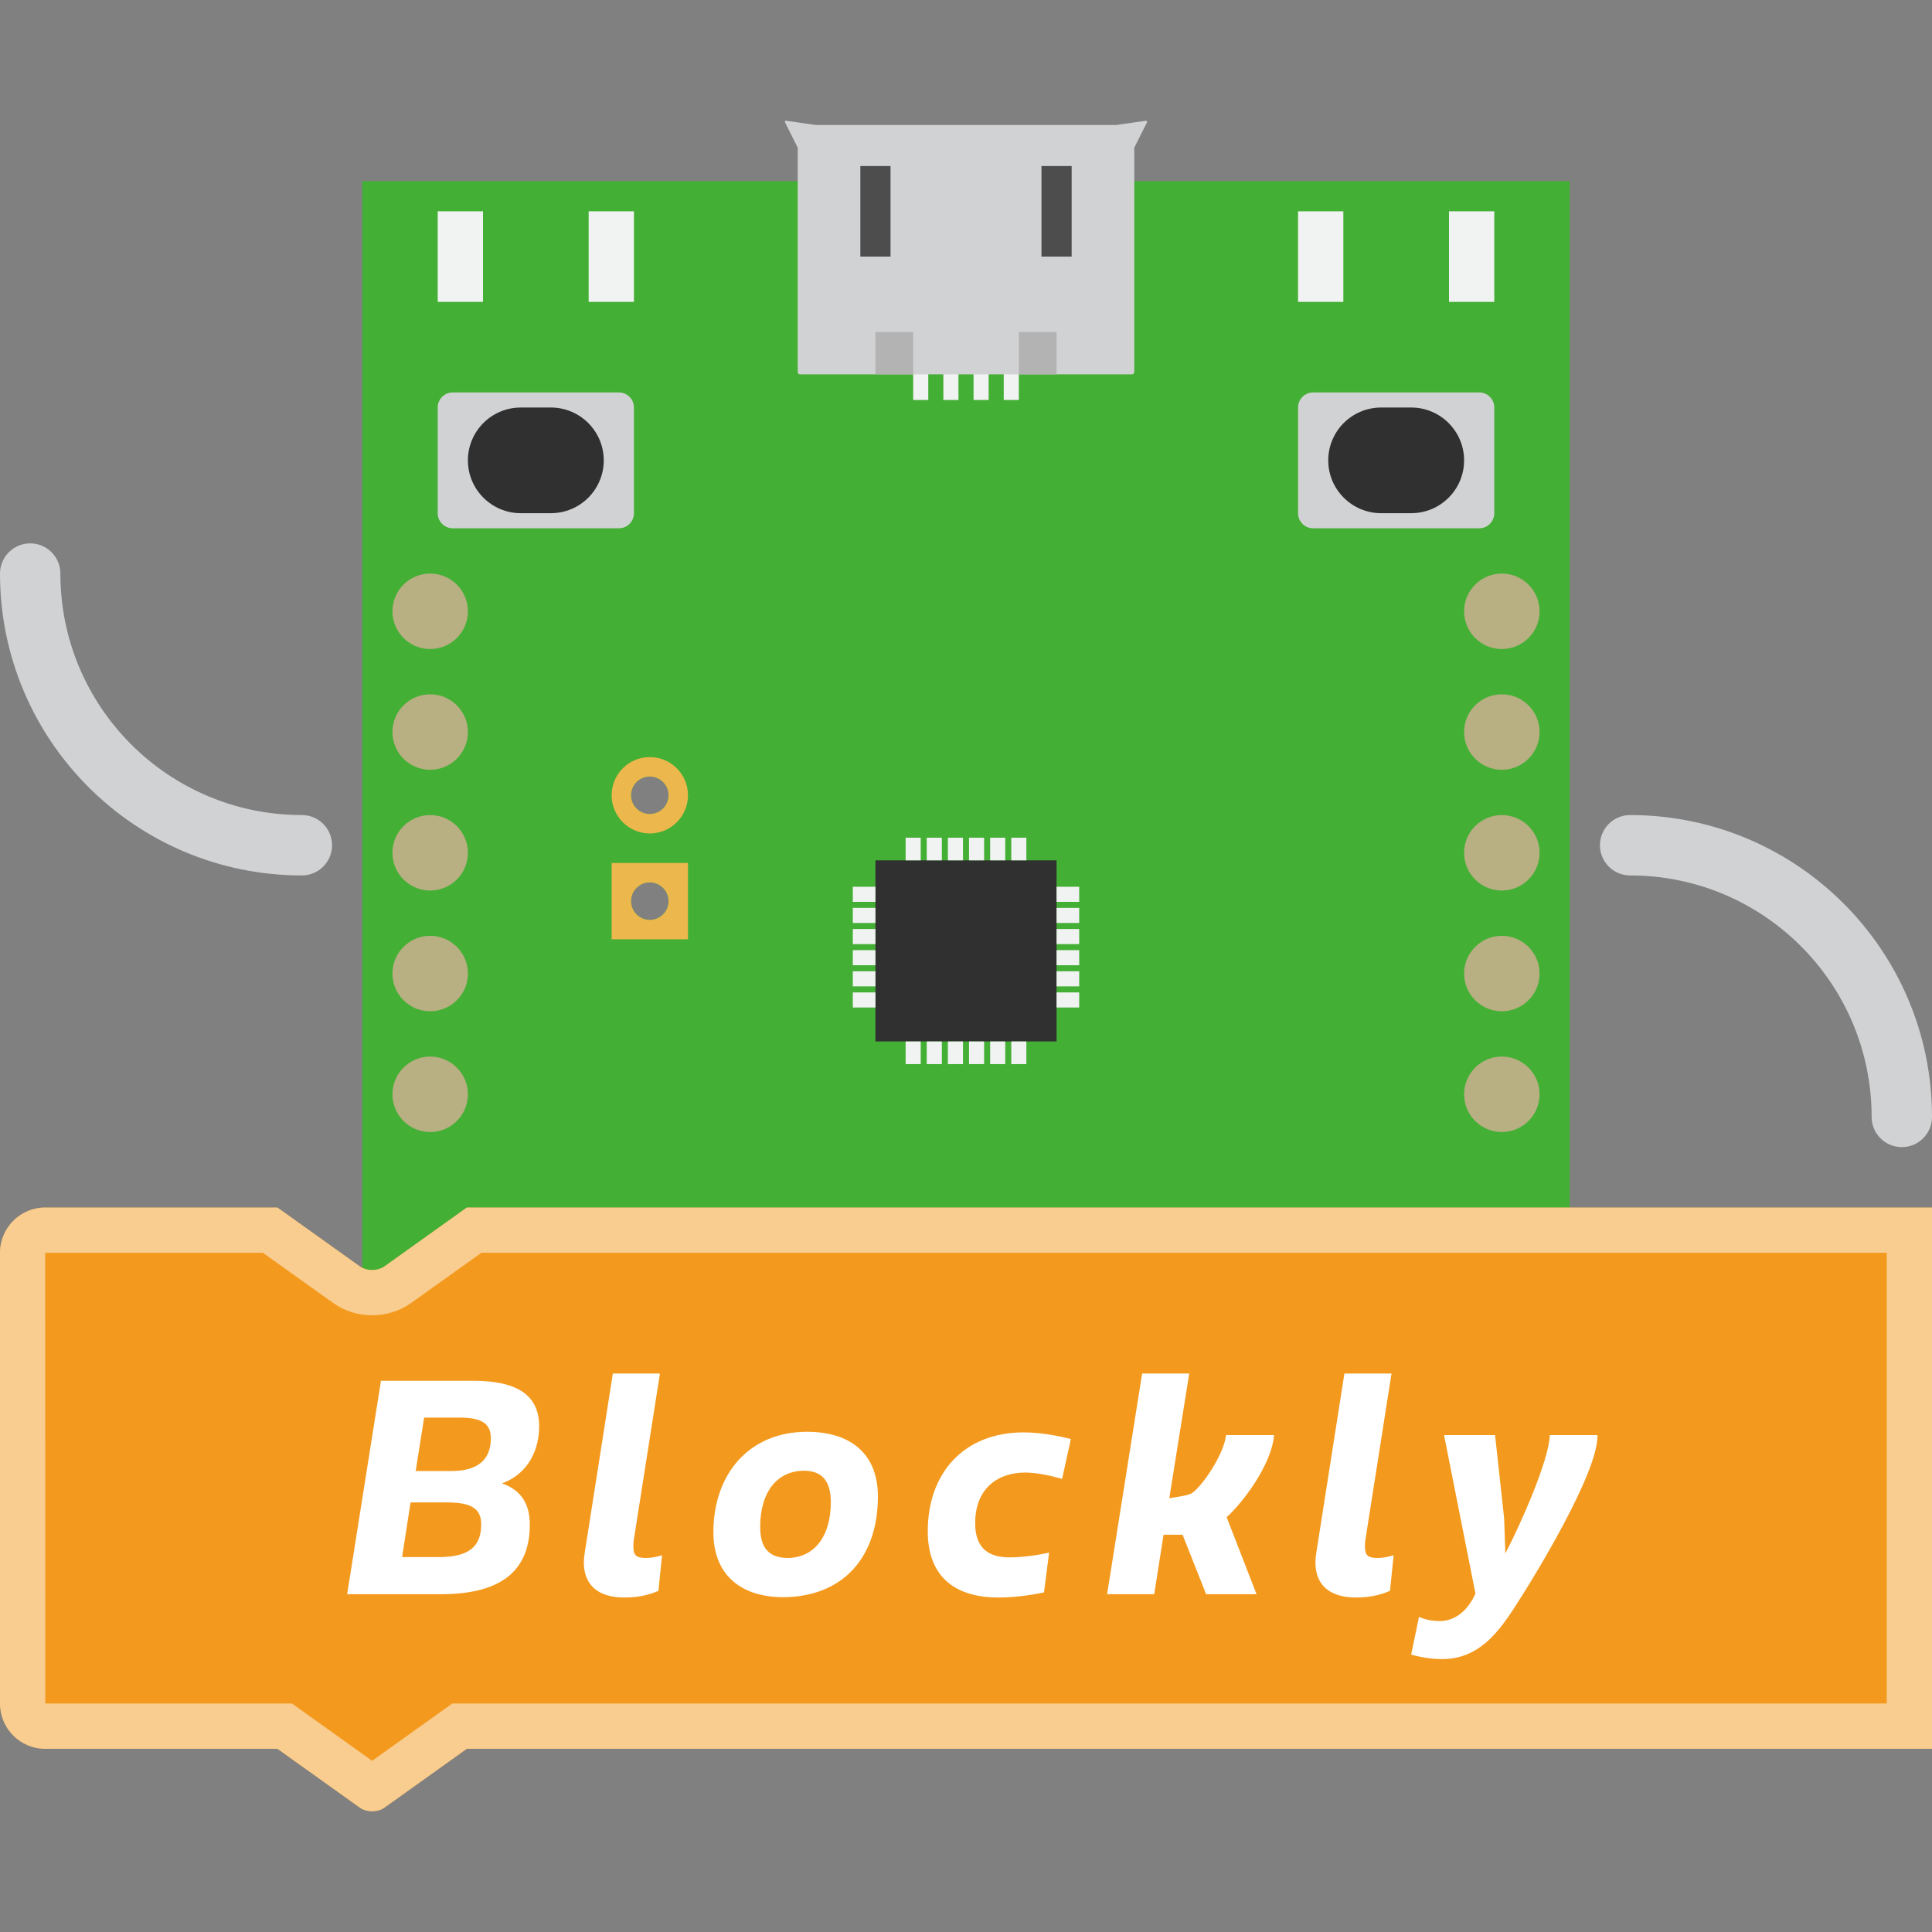 <?xml version="1.0" encoding="UTF-8"?>
<svg width="128px" height="128px" viewBox="0 0 128 128" version="1.1" xmlns="http://www.w3.org/2000/svg" xmlns:xlink="http://www.w3.org/1999/xlink">
    <rect x="0" y="0" width="128" height="128" fill="#808080" stroke="none"/>
    <!-- Generator: Sketch 43.2 (39069) - http://www.bohemiancoding.com/sketch -->
    <title>03_final_128</title>
    <desc>Created with Sketch.</desc>
    <defs></defs>
    <g id="Page-1" stroke="none" stroke-width="1" fill="none" fill-rule="evenodd">
        <g id="03_final_128">
            <g id="7697">
                <rect id="bounds" x="0" y="0" width="128" height="128"></rect>
                <g id="hands" transform="translate(0, 36)" fill-rule="nonzero" fill="#D1D2D3">
                    <path d="M0,2 C0,13.046 8.954,22 20,22 C21.105,22 22,21.105 22,20 C22,18.895 21.105,18 20,18 C11.163,18 4,10.837 4,2 C4,0.895 3.105,0 2,0 C0.895,0 0,0.895 0,2 Z" id="Oval-2"></path>
                    <path d="M128,38 C128,26.954 119.046,18 108,18 C106.895,18 106,18.895 106,20 C106,21.105 106.895,22 108,22 C116.837,22 124,29.163 124,38 C124,39.105 124.895,40 126,40 C127.105,40 128,39.105 128,38 Z" id="Oval-2"></path>
                </g>
                <g id="platform" transform="translate(24, 8)">
                    <g id="bg" transform="translate(0, 4)">
                        <path d="M0,74 L0,0 L80,0 L80,74 L0,74 Z M17.81,47.703 C17.81,48.388 18.366,48.944 19.051,48.944 C19.737,48.944 20.293,48.388 20.293,47.703 C20.293,47.017 19.737,46.463 19.051,46.463 C18.366,46.463 17.81,47.017 17.81,47.703 Z M17.81,40.688 C17.81,41.375 18.366,41.929 19.051,41.929 C19.737,41.929 20.293,41.375 20.293,40.688 C20.293,40.003 19.737,39.448 19.051,39.448 C18.366,39.448 17.81,40.003 17.81,40.688 Z" id="Combined-Shape" fill="#44AF35"></path>
                        <g id="Group-6" transform="translate(16.216, 38.081)" fill="#ECB74D">
                            <path d="M1.594,2.607 C1.594,1.922 2.15,1.367 2.835,1.367 C3.521,1.367 4.076,1.922 4.076,2.607 C4.076,3.294 3.521,3.848 2.835,3.848 C2.15,3.848 1.594,3.294 1.594,2.607 M5.365,2.607 C5.365,1.21 4.232,0.078 2.835,0.078 C1.437,0.078 0.306,1.21 0.306,2.607 C0.306,4.005 1.437,5.137 2.835,5.137 C4.232,5.137 5.365,4.005 5.365,2.607" id="Fill-334"></path>
                            <path d="M1.594,9.622 C1.594,8.936 2.15,8.382 2.835,8.382 C3.521,8.382 4.076,8.936 4.076,9.622 C4.076,10.307 3.521,10.863 2.835,10.863 C2.15,10.863 1.594,10.307 1.594,9.622 L1.594,9.622 Z M0.306,12.151 L5.365,12.151 L5.365,7.092 L0.306,7.092 L0.306,12.151 Z" id="Fill-336"></path>
                        </g>
                    </g>
                    <g id="usb" transform="translate(28, 0)">
                        <g id="Group-25" transform="translate(8.5, 16)" fill="#F1F2F2">
                            <rect id="Rectangle-5" x="0" y="0" width="1" height="2.5"></rect>
                            <rect id="Rectangle-5" x="2" y="0" width="1" height="2.5"></rect>
                            <rect id="Rectangle-5" x="4" y="0" width="1" height="2.5"></rect>
                            <rect id="Rectangle-5" x="6" y="0" width="1" height="2.5"></rect>
                        </g>
                        <path d="M23.904,0.002 L21.943,0.281 L12,0.281 L2.057,0.281 L0.096,0.002 C0.014,-0.01 -0.022,0.041 0.014,0.115 L0.851,1.783 L0.851,16.65 C0.851,16.733 0.919,16.801 1.001,16.801 L12,16.801 L22.999,16.801 C23.082,16.801 23.15,16.733 23.15,16.65 L23.15,1.783 L23.986,0.115 C24.023,0.041 23.986,-0.01 23.904,0.002" id="Fill-30" fill="#D1D2D3"></path>
                        <g id="Group-24" transform="translate(6, 14)" fill="#B3B3B3">
                            <path d="M12,2.801 L9.5,2.801 L9.5,0 L12,0 L12,2.801 Z" id="Combined-Shape"></path>
                            <path d="M2.5,2.801 L-4.4408921e-16,2.801 L0,0 L2.5,0 L2.5,2.801 Z" id="Combined-Shape"></path>
                        </g>
                        <g id="Group-22" transform="translate(5, 3)" fill="#4D4D4D">
                            <g id="Group-23">
                                <rect id="Rectangle-6" x="0" y="0" width="2" height="6"></rect>
                                <rect id="Rectangle-6" x="12" y="0" width="2" height="6"></rect>
                            </g>
                        </g>
                    </g>
                    <g id="led" transform="translate(5, 6)" fill="#F1F2F2">
                        <polygon id="Fill-24" points="0 6 3 6 3 0 0 0"></polygon>
                        <polygon id="Fill-24" points="10 6 13 6 13 0 10 0"></polygon>
                        <polygon id="Fill-24" points="57 6 60 6 60 0 57 0"></polygon>
                        <polygon id="Fill-24" points="67 6 70 6 70 0 67 0"></polygon>
                    </g>
                    <g id="btn" transform="translate(5, 18)">
                        <path d="M0,0.998 C0,0.447 0.447,0 0.999,0 L12.001,0 C12.553,0 13,0.446 13,0.998 L13,8.002 C13,8.553 12.553,9 12.001,9 L0.999,9 C0.447,9 0,8.554 0,8.002 L0,0.998 Z" id="Combined-Shape" fill="#D1D2D3"></path>
                        <path d="M2,4.5 C2,2.567 3.568,1 5.505,1 L7.495,1 C9.431,1 11,2.571 11,4.5 C11,6.433 9.432,8 7.495,8 L5.505,8 C3.569,8 2,6.429 2,4.5 Z" id="Combined-Shape" fill="#303030"></path>
                    </g>
                    <g id="btn" transform="translate(62, 18)">
                        <path d="M0,0.998 C0,0.447 0.447,0 0.999,0 L12.001,0 C12.553,0 13,0.446 13,0.998 L13,8.002 C13,8.553 12.553,9 12.001,9 L0.999,9 C0.447,9 0,8.554 0,8.002 L0,0.998 Z" id="Combined-Shape" fill="#D1D2D3"></path>
                        <path d="M2,4.5 C2,2.567 3.568,1 5.505,1 L7.495,1 C9.431,1 11,2.571 11,4.5 C11,6.433 9.432,8 7.495,8 L5.505,8 C3.569,8 2,6.429 2,4.5 Z" id="Combined-Shape" fill="#303030"></path>
                    </g>
                    <g id="pin" transform="translate(2, 30)" fill="#B8AF82">
                        <g id="Group-3">
                            <path d="M5,2.5 C5,1.119 3.88,0 2.5,0 C1.12,0 0,1.119 0,2.5 C0,3.88 1.12,5 2.5,5 C3.88,5 5,3.88 5,2.5" id="Fill-178"></path>
                            <path d="M5,10.5 C5,9.119 3.88,8 2.5,8 C1.12,8 0,9.119 0,10.5 C0,11.88 1.12,13 2.5,13 C3.88,13 5,11.88 5,10.5" id="Fill-178"></path>
                            <path d="M5,18.5 C5,17.119 3.88,16 2.5,16 C1.12,16 0,17.119 0,18.5 C0,19.88 1.12,21 2.5,21 C3.88,21 5,19.88 5,18.5" id="Fill-178"></path>
                            <path d="M5,26.5 C5,25.119 3.88,24 2.5,24 C1.12,24 0,25.119 0,26.5 C0,27.88 1.12,29 2.5,29 C3.88,29 5,27.88 5,26.5" id="Fill-178"></path>
                            <path d="M5,34.5 C5,33.119 3.88,32 2.5,32 C1.12,32 0,33.119 0,34.5 C0,35.88 1.12,37 2.5,37 C3.88,37 5,35.88 5,34.5" id="Fill-178"></path>
                        </g>
                        <g id="Group-3" transform="translate(71, 0)">
                            <path d="M5,2.5 C5,1.119 3.88,0 2.5,0 C1.12,0 0,1.119 0,2.5 C0,3.88 1.12,5 2.5,5 C3.88,5 5,3.88 5,2.5" id="Fill-178"></path>
                            <path d="M5,10.5 C5,9.119 3.88,8 2.5,8 C1.12,8 0,9.119 0,10.5 C0,11.88 1.12,13 2.5,13 C3.88,13 5,11.88 5,10.5" id="Fill-178"></path>
                            <path d="M5,18.5 C5,17.119 3.88,16 2.5,16 C1.12,16 0,17.119 0,18.5 C0,19.88 1.12,21 2.5,21 C3.88,21 5,19.88 5,18.5" id="Fill-178"></path>
                            <path d="M5,26.5 C5,25.119 3.88,24 2.5,24 C1.12,24 0,25.119 0,26.5 C0,27.88 1.12,29 2.5,29 C3.88,29 5,27.88 5,26.5" id="Fill-178"></path>
                            <path d="M5,34.5 C5,33.119 3.88,32 2.5,32 C1.12,32 0,33.119 0,34.5 C0,35.88 1.12,37 2.5,37 C3.88,37 5,35.88 5,34.5" id="Fill-178"></path>
                        </g>
                    </g>
                    <g id="chip" transform="translate(32, 47)">
                        <polygon id="Fill-324" fill="#303030" points="2 13.999 14 13.999 14 2 2 2"></polygon>
                        <g id="Group-15" transform="translate(4, 0.5)" fill="#F1F2F2">
                            <polygon id="Fill-24" points="0 1.5 1 1.5 1 0 0 0"></polygon>
                            <polygon id="Fill-24" points="1.4 1.5 2.4 1.5 2.4 0 1.4 0"></polygon>
                            <polygon id="Fill-24" points="2.8 1.5 3.8 1.5 3.8 0 2.8 0"></polygon>
                            <polygon id="Fill-24" points="4.2 1.5 5.2 1.5 5.2 0 4.2 0"></polygon>
                            <polygon id="Fill-24" points="5.6 1.5 6.6 1.5 6.6 0 5.6 0"></polygon>
                            <polygon id="Fill-24" points="7 1.5 8 1.5 8 0 7 0"></polygon>
                        </g>
                        <g id="Group-15" transform="translate(14.75, 7.75) rotate(90) translate(-14.75, -7.75) translate(10.75, 7)" fill="#F1F2F2">
                            <polygon id="Fill-24" points="0 1.5 1 1.5 1 0 0 0"></polygon>
                            <polygon id="Fill-24" points="1.4 1.5 2.4 1.5 2.4 0 1.4 0"></polygon>
                            <polygon id="Fill-24" points="2.8 1.5 3.8 1.5 3.8 0 2.8 0"></polygon>
                            <polygon id="Fill-24" points="4.2 1.5 5.2 1.5 5.2 0 4.2 0"></polygon>
                            <polygon id="Fill-24" points="5.6 1.5 6.6 1.5 6.6 0 5.6 0"></polygon>
                            <polygon id="Fill-24" points="7 1.5 8 1.5 8 0 7 0"></polygon>
                        </g>
                        <g id="Group-15" transform="translate(1.25, 7.75) rotate(90) translate(-1.25, -7.75) translate(-2.75, 7)" fill="#F1F2F2">
                            <polygon id="Fill-24" points="0 1.5 1 1.5 1 0 0 0"></polygon>
                            <polygon id="Fill-24" points="1.4 1.5 2.4 1.5 2.4 0 1.4 0"></polygon>
                            <polygon id="Fill-24" points="2.8 1.5 3.8 1.5 3.8 0 2.8 0"></polygon>
                            <polygon id="Fill-24" points="4.2 1.5 5.2 1.5 5.2 0 4.2 0"></polygon>
                            <polygon id="Fill-24" points="5.6 1.5 6.6 1.5 6.6 0 5.6 0"></polygon>
                            <polygon id="Fill-24" points="7 1.5 8 1.5 8 0 7 0"></polygon>
                        </g>
                        <g id="Group-15" transform="translate(4, 14)" fill="#F1F2F2">
                            <polygon id="Fill-24" points="0 1.5 1 1.5 1 0 0 0"></polygon>
                            <polygon id="Fill-24" points="1.4 1.5 2.4 1.5 2.4 0 1.4 0"></polygon>
                            <polygon id="Fill-24" points="2.8 1.5 3.8 1.5 3.8 0 2.8 0"></polygon>
                            <polygon id="Fill-24" points="4.2 1.5 5.2 1.5 5.2 0 4.2 0"></polygon>
                            <polygon id="Fill-24" points="5.6 1.5 6.6 1.5 6.6 0 5.6 0"></polygon>
                            <polygon id="Fill-24" points="7 1.5 8 1.5 8 0 7 0"></polygon>
                        </g>
                    </g>
                </g>
                <g id="logo" transform="translate(0, 80)">
                    <path d="M18.379,35.862 L2.994,35.862 C1.34,35.862 0,34.522 0,32.866 L0,2.996 C0,1.341 1.351,0 2.994,0 L18.379,0 L23.835,3.897 C24.288,4.22 25.02,4.222 25.476,3.897 L30.931,0 L128,0 L128,35.862 L30.931,35.862 L25.476,39.759 C25.023,40.083 24.291,40.085 23.835,39.759 L18.379,35.862 Z" id="Combined-Shape" fill="#F39A1E"></path>
                    <path d="M2.994,3 C3,2.999 3,32.862 3,32.862 L19.341,32.862 L24.655,36.658 L29.97,32.862 L125,32.862 L125,3 L31.893,3 L27.219,6.338 C25.721,7.409 23.587,7.407 22.091,6.338 L17.418,3 L2.994,3 Z M18.379,35.862 L2.994,35.862 C1.34,35.862 0,34.522 0,32.866 L0,2.996 C0,1.341 1.351,0 2.994,0 L18.379,0 L23.835,3.897 C24.288,4.22 25.02,4.222 25.476,3.897 L30.931,0 L128,0 L128,35.862 L30.931,35.862 L25.476,39.759 C25.023,40.083 24.291,40.085 23.835,39.759 L18.379,35.862 Z" id="Combined-Shape" fill-opacity="0.5" fill="#FFFFFF" fill-rule="nonzero"></path>
                    <path d="M29.22,25.62 L23,25.62 L25.24,11.48 L31.34,11.48 C34.04,11.48 35.72,12.28 35.72,14.5 C35.72,15.96 35.08,17.6 33.26,18.28 C34.54,18.72 35.1,19.66 35.1,21 C35.1,23.82 33.5,25.62 29.22,25.62 Z M26.64,23.16 L29.12,23.16 C31.34,23.16 31.88,22.22 31.88,20.98 C31.88,19.98 31.26,19.54 29.64,19.54 L27.2,19.54 L26.64,23.16 Z M27.54,17.46 L29.9,17.46 C31.72,17.46 32.52,16.66 32.52,15.28 C32.52,14.3 31.88,13.92 30.46,13.92 L28.1,13.92 L27.54,17.46 Z M43.862,23.04 C43.522,23.14 43.162,23.22 42.822,23.22 C42.122,23.22 41.962,23.04 41.962,22.42 C41.962,22.32 41.982,22.08 41.982,22.08 L43.722,11 L40.602,11 L38.742,22.86 C38.702,23.1 38.682,23.32 38.682,23.52 C38.682,25.02 39.642,25.84 41.362,25.84 C42.542,25.84 43.222,25.56 43.622,25.4 L43.862,23.04 Z M51.824,25.82 C48.964,25.78 47.264,24.24 47.264,21.52 C47.264,17.64 49.644,14.86 53.464,14.86 C56.444,14.86 58.164,16.4 58.164,19.14 C58.164,23.16 55.864,25.82 51.824,25.82 Z M52.164,23.22 C53.904,23.22 55.044,21.84 55.044,19.52 C55.044,18.08 54.424,17.44 53.264,17.44 C51.564,17.44 50.364,18.76 50.364,21.16 C50.364,22.6 50.984,23.2 52.164,23.22 Z M69.507,22.86 C68.867,23.02 67.767,23.18 66.887,23.18 C65.567,23.18 64.607,22.64 64.607,20.92 C64.607,18.56 66.167,17.56 67.907,17.56 C68.747,17.56 69.747,17.8 70.367,17.98 L70.947,15.34 C70.427,15.2 69.087,14.9 67.807,14.9 C63.967,14.9 61.467,17.48 61.467,21.46 C61.467,24.24 63.027,25.84 66.167,25.84 C67.367,25.84 68.627,25.62 69.167,25.5 L69.507,22.86 Z M81.229,15.08 C81.089,16.38 79.609,18.52 78.949,18.94 C78.549,19.12 77.929,19.18 77.469,19.26 L78.789,11 L75.669,11 L73.349,25.62 L76.469,25.62 L77.089,21.68 L78.349,21.68 C78.349,21.68 79.809,25.38 79.909,25.62 L83.249,25.62 L81.269,20.52 C82.349,19.54 84.249,17.04 84.409,15.08 L81.229,15.08 Z M92.331,23.04 C91.991,23.14 91.631,23.22 91.291,23.22 C90.591,23.22 90.431,23.04 90.431,22.42 C90.431,22.32 90.451,22.08 90.451,22.08 L92.191,11 L89.071,11 L87.211,22.86 C87.171,23.1 87.151,23.32 87.151,23.52 C87.151,25.02 88.111,25.84 89.831,25.84 C91.011,25.84 91.691,25.56 92.091,25.4 L92.331,23.04 Z M93.493,29.62 C94.213,29.82 94.913,29.92 95.533,29.92 C98.253,29.92 99.573,27.72 100.873,25.66 C101.573,24.56 105.833,17.66 105.833,15.16 L105.833,15.08 L102.673,15.08 C102.653,16.7 100.693,21.1 99.733,22.92 L99.653,20.6 L99.053,15.08 L95.673,15.08 L97.753,25.58 C97.273,26.66 96.433,27.4 95.393,27.4 C94.873,27.4 94.333,27.28 94.013,27.12 L93.493,29.62 Z" id="Blockly" fill="#FFFFFF"></path>
                </g>
            </g>
        </g>
    </g>
</svg>